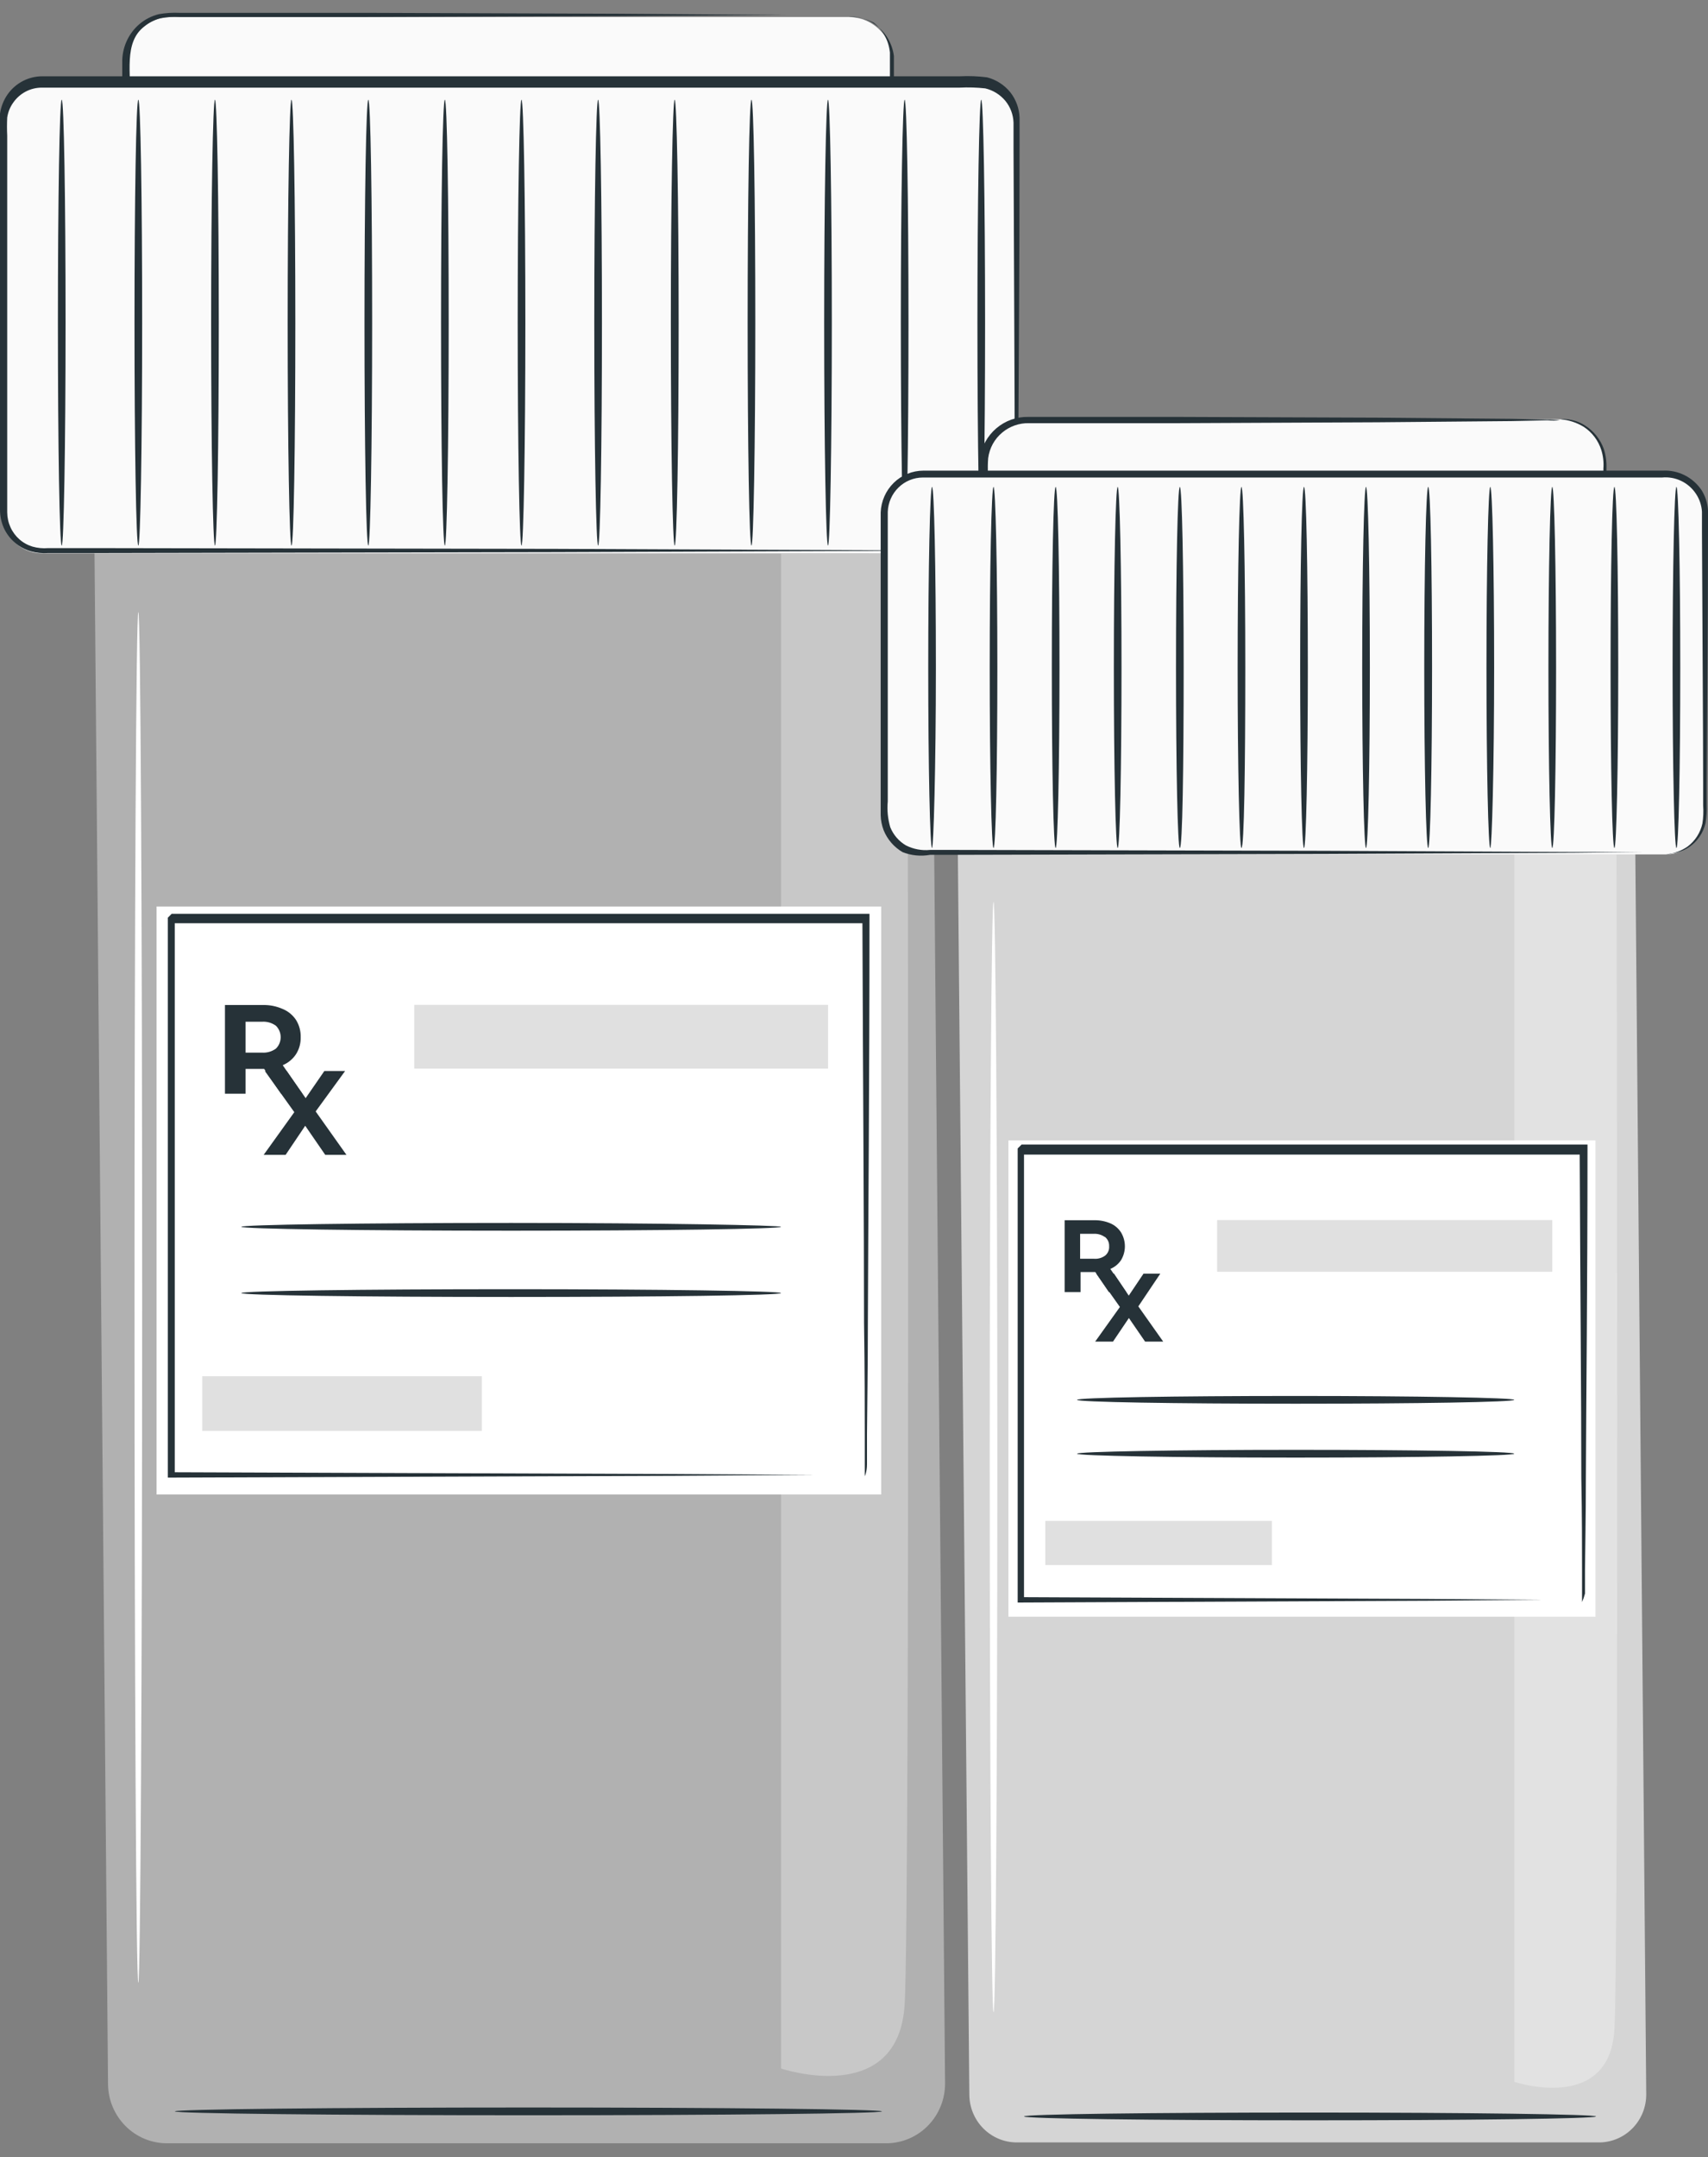 <svg width="103" height="130" viewBox="0 0 103 130" fill="none" xmlns="http://www.w3.org/2000/svg">
<rect x="0" y="0" width="103" height="130" fill="#808080" stroke="none"/>
<path d="M53.492 129.16H10.069C9.137 129.16 8.242 128.79 7.578 128.129C6.913 127.467 6.531 126.568 6.515 125.625L5.467 7.043H55.944L56.992 125.553C56.995 126.5 56.629 127.409 55.974 128.084C55.319 128.759 54.427 129.146 53.492 129.16Z" fill="#B1B1B1"/>
<g opacity="0.3">
<path d="M47.103 33.364V124.655C47.103 124.655 54.211 127.048 54.557 120.751C54.903 114.455 54.717 33.346 54.717 33.346L47.103 33.364Z" fill="white"/>
</g>
<path d="M51.181 1.025H10.316C9.609 1.025 8.931 1.309 8.431 1.816C7.931 2.322 7.65 3.008 7.65 3.724V6.377H53.846V3.679C53.834 2.971 53.548 2.296 53.05 1.8C52.551 1.303 51.88 1.025 51.181 1.025Z" fill="#FAFAFA"/>
<path d="M51.178 1.026C51.325 1.004 51.475 1.004 51.622 1.026C52.061 1.082 52.477 1.252 52.831 1.521C53.124 1.741 53.37 2.018 53.555 2.336C53.739 2.655 53.859 3.008 53.906 3.374C53.906 4.274 53.906 5.173 53.906 6.324V6.432H53.79C45.324 6.495 28.969 6.549 10.26 6.549H7.373V3.806C7.359 3.359 7.445 2.915 7.625 2.507C7.805 2.098 8.074 1.737 8.412 1.449C8.75 1.164 9.148 0.961 9.576 0.855C9.986 0.781 10.403 0.754 10.819 0.774H13.182H22.164L37.266 0.828L47.42 0.9H50.174H50.885H51.125H50.885H50.174H47.42L37.266 0.972L22.164 1.026H13.182H10.819C10.439 1.003 10.057 1.028 9.682 1.098C9.325 1.189 8.991 1.358 8.705 1.593C7.426 2.573 7.941 4.462 7.817 6.09L7.586 5.857H10.251C28.987 5.857 45.342 5.902 53.781 5.974L53.666 6.09C53.666 4.984 53.666 3.986 53.666 3.167C53.632 2.817 53.528 2.477 53.362 2.168C53.196 1.859 52.969 1.587 52.697 1.368C52.229 1.122 51.705 1.004 51.178 1.026Z" fill="#263238"/>
<path d="M58.932 5.091H2.511C1.216 5.091 0.166 6.154 0.166 7.465V30.97C0.166 32.281 1.216 33.344 2.511 33.344H58.932C60.227 33.344 61.277 32.281 61.277 30.97V7.465C61.277 6.154 60.227 5.091 58.932 5.091Z" fill="#FAFAFA"/>
<path d="M58.935 33.364C58.935 33.364 59.094 33.364 59.379 33.292C59.805 33.201 60.197 32.989 60.507 32.68C61.546 31.889 61.129 29.982 61.191 27.796C61.191 23.298 61.147 16.867 61.12 8.906C61.12 8.411 61.12 7.908 61.12 7.395C61.105 6.915 60.933 6.453 60.631 6.082C60.317 5.704 59.89 5.438 59.414 5.326C58.901 5.27 58.384 5.255 57.869 5.281H51.17H36.388H2.532C2.193 5.279 1.858 5.359 1.557 5.516C1.255 5.673 0.995 5.901 0.8 6.181C0.609 6.447 0.484 6.755 0.435 7.08C0.417 7.446 0.417 7.812 0.435 8.177V21.4C0.435 24.261 0.435 27.076 0.435 29.838V30.872C0.437 31.183 0.503 31.489 0.631 31.772C0.757 32.052 0.942 32.301 1.171 32.503C1.401 32.705 1.671 32.854 1.963 32.941C2.267 33.026 2.582 33.057 2.896 33.031H5.845L33.501 33.076L52.156 33.157H57.22H58.544H58.988H58.544H57.22L52.156 33.202L33.501 33.274L5.845 33.328H2.896C2.543 33.353 2.188 33.317 1.848 33.22C1.495 33.117 1.168 32.938 0.889 32.696C0.61 32.454 0.386 32.154 0.231 31.817C0.08 31.474 0.001 31.103 0 30.728V29.694C0 26.935 0 24.123 0 21.256C0 18.387 0 15.463 0 12.504V8.007C0 7.62 0 7.269 0 6.846C0.061 6.432 0.216 6.038 0.453 5.695C0.691 5.354 1.007 5.077 1.373 4.886C1.74 4.695 2.146 4.596 2.558 4.597H36.414H51.197H57.895C58.438 4.57 58.982 4.591 59.521 4.66C60.072 4.801 60.563 5.116 60.925 5.56C61.268 5.996 61.465 6.532 61.484 7.089V8.609C61.484 16.561 61.422 23.001 61.404 27.499C61.404 28.605 61.404 29.595 61.404 30.458C61.431 30.829 61.375 31.202 61.24 31.547C61.104 31.893 60.893 32.204 60.623 32.455C60.295 32.765 59.884 32.969 59.441 33.04C59.296 33.182 59.124 33.292 58.935 33.364Z" fill="#263238"/>
<path d="M3.723 32.878C3.59 32.878 3.492 26.861 3.492 19.449C3.492 12.037 3.59 6.01 3.723 6.01C3.856 6.01 3.954 12.028 3.954 19.449C3.954 26.87 3.848 32.878 3.723 32.878Z" fill="#263238"/>
<path d="M8.342 32.878C8.209 32.878 8.111 26.861 8.111 19.449C8.111 12.037 8.209 6.01 8.342 6.01C8.476 6.01 8.573 12.028 8.573 19.449C8.573 26.87 8.467 32.878 8.342 32.878Z" fill="#263238"/>
<path d="M12.963 32.878C12.839 32.878 12.732 26.861 12.732 19.449C12.732 12.037 12.839 6.01 12.963 6.01C13.088 6.01 13.194 12.028 13.194 19.449C13.194 26.87 13.088 32.878 12.963 32.878Z" fill="#263238"/>
<path d="M17.579 32.878C17.454 32.878 17.348 26.861 17.348 19.449C17.348 12.037 17.454 6.01 17.579 6.01C17.703 6.01 17.81 12.028 17.81 19.449C17.81 26.87 17.712 32.878 17.579 32.878Z" fill="#263238"/>
<path d="M22.212 32.878C22.078 32.878 21.98 26.861 21.98 19.449C21.98 12.037 22.078 6.01 22.212 6.01C22.345 6.01 22.442 12.028 22.442 19.449C22.442 26.87 22.336 32.878 22.212 32.878Z" fill="#263238"/>
<path d="M26.827 32.878C26.693 32.878 26.596 26.861 26.596 19.449C26.596 12.037 26.693 6.01 26.827 6.01C26.96 6.01 27.058 12.028 27.058 19.449C27.058 26.87 26.951 32.878 26.827 32.878Z" fill="#263238"/>
<path d="M31.45 32.878C31.325 32.878 31.219 26.861 31.219 19.449C31.219 12.037 31.325 6.01 31.45 6.01C31.574 6.01 31.681 12.028 31.681 19.449C31.681 26.87 31.574 32.878 31.45 32.878Z" fill="#263238"/>
<path d="M36.069 32.878C35.944 32.878 35.838 26.861 35.838 19.449C35.838 12.037 35.944 6.01 36.069 6.01C36.193 6.01 36.3 12.028 36.3 19.449C36.3 26.87 36.202 32.878 36.069 32.878Z" fill="#263238"/>
<path d="M40.686 32.878C40.562 32.878 40.455 26.861 40.455 19.449C40.455 12.037 40.562 6.01 40.686 6.01C40.81 6.01 40.926 12.028 40.926 19.449C40.926 26.87 40.819 32.878 40.686 32.878Z" fill="#263238"/>
<path d="M45.317 32.878C45.184 32.878 45.086 26.861 45.086 19.449C45.086 12.037 45.184 6.01 45.317 6.01C45.45 6.01 45.548 12.028 45.548 19.449C45.548 26.87 45.441 32.878 45.317 32.878Z" fill="#263238"/>
<path d="M49.932 32.878C49.808 32.878 49.701 26.861 49.701 19.449C49.701 12.037 49.808 6.01 49.932 6.01C50.056 6.01 50.163 12.028 50.163 19.449C50.163 26.87 50.056 32.878 49.932 32.878Z" fill="#263238"/>
<path d="M54.555 32.878C54.431 32.878 54.324 26.861 54.324 19.449C54.324 12.037 54.431 6.01 54.555 6.01C54.68 6.01 54.786 12.028 54.786 19.449C54.786 26.87 54.688 32.878 54.555 32.878Z" fill="#263238"/>
<path d="M59.174 32.878C59.05 32.878 58.943 26.861 58.943 19.449C58.943 12.037 59.05 6.01 59.174 6.01C59.299 6.01 59.405 12.028 59.405 19.449C59.405 26.87 59.308 32.878 59.174 32.878Z" fill="#263238"/>
<path d="M53.14 54.628H9.441V90.06H53.14V54.628Z" fill="white"/>
<path d="M16.951 65.908L15.93 64.415H14.81V65.908H13.566V60.565H15.85C16.265 60.554 16.678 60.638 17.058 60.808C17.384 60.944 17.662 61.176 17.857 61.473C18.048 61.783 18.143 62.143 18.133 62.508C18.142 62.871 18.043 63.228 17.848 63.533C17.652 63.827 17.373 64.056 17.049 64.19L18.23 65.908H16.951ZM16.64 61.815C16.398 61.638 16.103 61.552 15.805 61.572H14.81V63.434H15.805C16.103 63.454 16.398 63.368 16.64 63.191C16.731 63.102 16.803 62.995 16.852 62.877C16.901 62.758 16.926 62.632 16.926 62.503C16.926 62.375 16.901 62.248 16.852 62.13C16.803 62.012 16.731 61.905 16.64 61.815Z" fill="#263238"/>
<path d="M19.614 69.595L18.406 67.841L17.224 69.595H15.9L17.748 67.022L15.971 64.54H17.286L18.432 66.177L19.561 64.54H20.813L19.036 66.978L20.893 69.595H19.614Z" fill="#263238"/>
<path d="M49.937 60.555H24.982V64.396H49.937V60.555Z" fill="#E0E0E0"/>
<path d="M47.101 73.931C47.101 74.057 39.816 74.165 30.826 74.165C21.835 74.165 14.551 74.057 14.551 73.931C14.551 73.805 21.835 73.697 30.826 73.697C39.816 73.697 47.101 73.841 47.101 73.931Z" fill="#263238"/>
<path d="M47.101 77.924C47.101 78.059 39.816 78.158 30.826 78.158C21.835 78.158 14.551 78.059 14.551 77.924C14.551 77.79 21.835 77.691 30.826 77.691C39.816 77.691 47.101 77.799 47.101 77.924Z" fill="#263238"/>
<path d="M29.059 82.935H12.197V86.227H29.059V82.935Z" fill="#E0E0E0"/>
<path d="M52.149 88.963C52.149 88.963 52.149 88.747 52.149 88.333C52.149 87.919 52.149 87.308 52.149 86.534C52.149 84.942 52.149 82.648 52.105 79.725C52.105 73.86 52.043 65.513 52.007 55.438L52.194 55.636H10.307C10.254 55.681 10.742 55.195 10.538 55.411V64.334C10.538 67.267 10.538 70.145 10.538 72.952C10.538 78.574 10.538 83.935 10.538 88.927L10.334 88.72L40.538 88.828L49.12 88.882H51.412H52.212C52.212 88.882 52.158 88.882 52.025 88.882H51.456H49.209L40.672 88.936L10.325 89.044H10.12V88.828C10.12 83.836 10.12 78.475 10.12 72.853C10.12 70.046 10.12 67.168 10.12 64.235V55.312C9.916 55.51 10.405 55.016 10.351 55.069H52.238H52.434V55.267C52.434 65.387 52.354 73.788 52.336 79.68C52.336 82.576 52.292 84.861 52.283 86.444C52.283 87.2 52.283 87.784 52.283 88.243C52.283 88.702 52.149 88.963 52.149 88.963Z" fill="#263238"/>
<path d="M8.342 119.491C8.209 119.491 8.111 100.997 8.111 78.185C8.111 55.374 8.209 36.88 8.342 36.88C8.476 36.88 8.573 55.374 8.573 78.185C8.573 100.997 8.467 119.491 8.342 119.491Z" fill="white"/>
<path d="M53.185 127.237C53.185 127.363 43.653 127.471 31.864 127.471C20.075 127.471 10.543 127.363 10.543 127.237C10.543 127.111 20.075 127.003 31.864 127.003C43.653 127.003 53.185 127.111 53.185 127.237Z" fill="#263238"/>
<path d="M96.495 129.108H61.315C60.561 129.108 59.838 128.806 59.302 128.269C58.766 127.731 58.462 127.002 58.455 126.238L57.566 30.18H98.431L99.275 126.184C99.285 126.944 98.999 127.677 98.478 128.224C97.958 128.771 97.245 129.089 96.495 129.108Z" fill="#D5D5D5"/>
<g opacity="0.3">
<path d="M91.316 51.481V125.456C91.316 125.456 97.073 127.39 97.357 122.29C97.642 117.19 97.482 51.481 97.482 51.481H91.316Z" fill="white"/>
</g>
<path d="M94.114 25.269H61.981C61.275 25.269 60.597 25.554 60.097 26.06C59.597 26.566 59.316 27.252 59.316 27.968V29.578H96.752V27.968C96.752 27.257 96.475 26.575 95.981 26.069C95.487 25.564 94.816 25.276 94.114 25.269Z" fill="#FAFAFA"/>
<path d="M94.115 25.268C94.241 25.25 94.37 25.25 94.496 25.268C94.875 25.3 95.24 25.424 95.562 25.628C96.097 25.957 96.505 26.462 96.717 27.058C96.839 27.438 96.893 27.837 96.877 28.236C96.877 28.659 96.877 29.136 96.877 29.568V29.766H96.762C89.841 29.838 76.844 29.883 61.982 29.883H59.086V29.649C59.086 28.965 59.086 28.344 59.086 27.625C59.188 26.919 59.541 26.274 60.079 25.814C60.618 25.353 61.304 25.108 62.009 25.124H63.892H71.043L83.072 25.169L91.129 25.241L93.315 25.286C93.567 25.282 93.82 25.297 94.07 25.331C93.819 25.351 93.566 25.351 93.315 25.331L91.129 25.376L83.072 25.448L71.043 25.502H62.053C61.464 25.487 60.89 25.689 60.436 26.069C59.972 26.454 59.67 27.004 59.592 27.607C59.539 28.201 59.592 28.911 59.592 29.568L59.361 29.334H62.026C76.889 29.334 89.886 29.379 96.806 29.451L96.691 29.568C96.691 29.1 96.691 28.668 96.691 28.236C96.72 27.86 96.678 27.481 96.566 27.121C96.386 26.553 96.019 26.064 95.527 25.736C95.099 25.47 94.615 25.309 94.115 25.268Z" fill="#263238"/>
<path d="M100.463 28.597H55.644C54.349 28.597 53.299 29.661 53.299 30.972V49.115C53.299 50.427 54.349 51.49 55.644 51.49H100.463C101.758 51.49 102.808 50.427 102.808 49.115V30.972C102.808 29.661 101.758 28.597 100.463 28.597Z" fill="#FAFAFA"/>
<path d="M100.46 51.479C100.931 51.444 101.385 51.283 101.774 51.011C102.225 50.673 102.541 50.181 102.663 49.626C102.719 49.263 102.734 48.895 102.707 48.529C102.707 48.133 102.707 47.701 102.707 47.261C102.707 43.663 102.663 38.454 102.636 32.05C102.636 31.654 102.636 31.231 102.636 30.835C102.612 30.449 102.487 30.076 102.272 29.756C102.051 29.422 101.746 29.155 101.388 28.983C101.03 28.81 100.632 28.739 100.238 28.776H94.836H82.932H55.65C55.102 28.778 54.576 28.994 54.182 29.38C53.788 29.765 53.556 30.29 53.536 30.845C53.536 32.05 53.536 33.246 53.536 34.443V41.495C53.536 43.809 53.536 46.076 53.536 48.295C53.487 48.819 53.539 49.347 53.687 49.851C53.874 50.314 54.209 50.7 54.637 50.949C55.086 51.174 55.587 51.268 56.085 51.218H57.667L79.947 51.272L94.969 51.344H99.056H100.113H100.477H100.113H99.056L94.969 51.389L79.947 51.461L57.667 51.515H56.085C55.53 51.615 54.959 51.559 54.433 51.353C53.916 51.054 53.512 50.589 53.287 50.031C53.178 49.744 53.117 49.439 53.109 49.132V48.295C53.109 46.076 53.109 43.809 53.109 41.495V30.881C53.135 30.205 53.417 29.566 53.897 29.096C54.377 28.627 55.018 28.364 55.686 28.362H82.968H94.872H100.273C100.727 28.338 101.178 28.433 101.586 28.636C101.993 28.839 102.342 29.144 102.601 29.522C102.841 29.896 102.979 30.327 103 30.773C103 31.204 103 31.6 103 32.005C103 38.409 102.938 43.599 102.92 47.216C102.92 47.656 102.92 48.115 102.92 48.484C102.938 48.86 102.914 49.237 102.849 49.608C102.711 50.197 102.359 50.711 101.863 51.047C101.564 51.254 101.219 51.384 100.859 51.425C100.73 51.467 100.595 51.486 100.46 51.479Z" fill="#263238"/>
<path d="M56.208 51.102C56.083 51.102 55.977 46.235 55.977 40.227C55.977 34.218 56.083 29.343 56.208 29.343C56.332 29.343 56.438 34.209 56.438 40.227C56.438 46.244 56.296 51.102 56.208 51.102Z" fill="#263238"/>
<path d="M59.915 51.102C59.79 51.102 59.684 46.235 59.684 40.227C59.684 34.218 59.79 29.343 59.915 29.343C60.039 29.343 60.145 34.209 60.145 40.227C60.145 46.244 60.048 51.102 59.915 51.102Z" fill="#263238"/>
<path d="M63.661 51.102C63.527 51.102 63.43 46.235 63.43 40.227C63.43 34.218 63.527 29.343 63.661 29.343C63.794 29.343 63.892 34.209 63.892 40.227C63.892 46.244 63.785 51.102 63.661 51.102Z" fill="#263238"/>
<path d="M67.401 51.102C67.276 51.102 67.17 46.235 67.17 40.227C67.17 34.218 67.276 29.343 67.401 29.343C67.525 29.343 67.632 34.209 67.632 40.227C67.632 46.244 67.534 51.102 67.401 51.102Z" fill="#263238"/>
<path d="M71.149 51.102C71.016 51.102 70.918 46.235 70.918 40.227C70.918 34.218 71.016 29.343 71.149 29.343C71.282 29.343 71.38 34.209 71.38 40.227C71.38 46.244 71.309 51.102 71.149 51.102Z" fill="#263238"/>
<path d="M74.866 51.102C74.741 51.102 74.635 46.235 74.635 40.227C74.635 34.218 74.741 29.343 74.866 29.343C74.99 29.343 75.097 34.209 75.097 40.227C75.097 46.244 75.026 51.102 74.866 51.102Z" fill="#263238"/>
<path d="M78.637 51.102C78.504 51.102 78.406 46.235 78.406 40.227C78.406 34.218 78.504 29.343 78.637 29.343C78.77 29.343 78.868 34.209 78.868 40.227C78.868 46.244 78.762 51.102 78.637 51.102Z" fill="#263238"/>
<path d="M82.377 51.102C82.253 51.102 82.147 46.235 82.147 40.227C82.147 34.218 82.253 29.343 82.377 29.343C82.502 29.343 82.608 34.209 82.608 40.227C82.608 46.244 82.502 51.102 82.377 51.102Z" fill="#263238"/>
<path d="M86.129 51.102C85.995 51.102 85.889 46.235 85.889 40.227C85.889 34.218 85.995 29.343 86.129 29.343C86.262 29.343 86.359 34.209 86.359 40.227C86.359 46.244 86.253 51.102 86.129 51.102Z" fill="#263238"/>
<path d="M89.872 51.102C89.747 51.102 89.641 46.235 89.641 40.227C89.641 34.218 89.747 29.343 89.872 29.343C89.996 29.343 90.103 34.209 90.103 40.227C90.103 46.244 89.969 51.102 89.872 51.102Z" fill="#263238"/>
<path d="M93.608 51.102C93.484 51.102 93.377 46.235 93.377 40.227C93.377 34.218 93.484 29.343 93.608 29.343C93.732 29.343 93.839 34.209 93.839 40.227C93.839 46.244 93.741 51.102 93.608 51.102Z" fill="#263238"/>
<path d="M97.356 51.102C97.223 51.102 97.125 46.235 97.125 40.227C97.125 34.218 97.223 29.343 97.356 29.343C97.489 29.343 97.587 34.209 97.587 40.227C97.587 46.244 97.48 51.102 97.356 51.102Z" fill="#263238"/>
<path d="M101.096 51.102C100.972 51.102 100.865 46.235 100.865 40.227C100.865 34.218 100.972 29.343 101.096 29.343C101.221 29.343 101.327 34.209 101.327 40.227C101.327 46.244 101.229 51.102 101.096 51.102Z" fill="#263238"/>
<path d="M96.214 68.723H60.812V97.427H96.214V68.723Z" fill="white"/>
<path d="M66.868 77.862L66.051 76.656H65.163V77.862H64.203V73.535H65.98C66.318 73.526 66.654 73.591 66.966 73.724C67.228 73.838 67.451 74.029 67.606 74.272C67.756 74.523 67.836 74.811 67.836 75.105C67.836 75.398 67.756 75.686 67.606 75.936C67.447 76.175 67.221 76.36 66.957 76.467L67.916 77.862H66.868ZM66.62 74.542C66.422 74.403 66.184 74.337 65.944 74.353H65.136V75.856H65.98C66.221 75.874 66.461 75.804 66.655 75.658C66.734 75.59 66.796 75.504 66.837 75.407C66.877 75.31 66.894 75.205 66.886 75.1C66.891 74.994 66.871 74.888 66.828 74.791C66.784 74.694 66.719 74.609 66.637 74.542H66.62Z" fill="#263238"/>
<path d="M69.055 80.849L68.077 79.428L67.118 80.849H66.043L67.535 78.762L66.114 76.756H67.18L68.069 78.078L68.957 76.756H69.97L68.646 78.726L70.147 80.849H69.055Z" fill="#263238"/>
<path d="M93.609 73.525H73.398V76.638H93.609V73.525Z" fill="#E0E0E0"/>
<path d="M91.316 84.358C91.316 84.493 85.417 84.591 78.133 84.591C70.848 84.591 64.949 84.493 64.949 84.358C64.949 84.223 70.848 84.124 78.133 84.124C85.417 84.124 91.316 84.232 91.316 84.358Z" fill="#263238"/>
<path d="M91.316 87.604C91.316 87.73 85.417 87.838 78.133 87.838C70.848 87.838 64.949 87.73 64.949 87.604C64.949 87.478 70.848 87.371 78.133 87.371C85.417 87.371 91.316 87.469 91.316 87.604Z" fill="#263238"/>
<path d="M76.7 91.653H63.037V94.315H76.7V91.653Z" fill="#E0E0E0"/>
<path d="M95.404 96.545C95.404 96.545 95.404 96.356 95.404 96.023C95.404 95.691 95.404 95.178 95.404 94.566C95.404 93.262 95.404 91.4 95.36 89.043C95.36 84.285 95.297 77.529 95.262 69.38L95.448 69.578H61.522L61.752 69.344V72.942C61.752 74.156 61.752 75.353 61.752 76.54V83.52C61.752 88.072 61.752 92.407 61.752 96.464L61.548 96.248L86.005 96.356L92.97 96.41H94.827H95.306H95.475H94.871H93.094L86.174 96.464L61.584 96.572H61.37V96.365C61.37 92.308 61.37 87.973 61.37 83.421V69.209C61.166 69.416 61.655 68.921 61.61 68.975H95.537H95.733V69.344C95.733 77.538 95.653 84.348 95.635 89.133C95.635 91.472 95.591 93.316 95.582 94.602C95.582 95.205 95.582 95.681 95.582 96.032C95.537 96.208 95.477 96.379 95.404 96.545Z" fill="#263238"/>
<path d="M59.915 121.273C59.79 121.273 59.684 106.287 59.684 87.811C59.684 69.335 59.79 54.349 59.915 54.349C60.039 54.349 60.145 69.326 60.145 87.811C60.145 106.296 60.048 121.273 59.915 121.273Z" fill="white"/>
<path d="M96.248 127.541C96.248 127.676 88.519 127.775 78.995 127.775C69.472 127.775 61.752 127.676 61.752 127.541C61.752 127.406 69.472 127.307 78.995 127.307C88.519 127.307 96.248 127.415 96.248 127.541Z" fill="#263238"/>
</svg>
